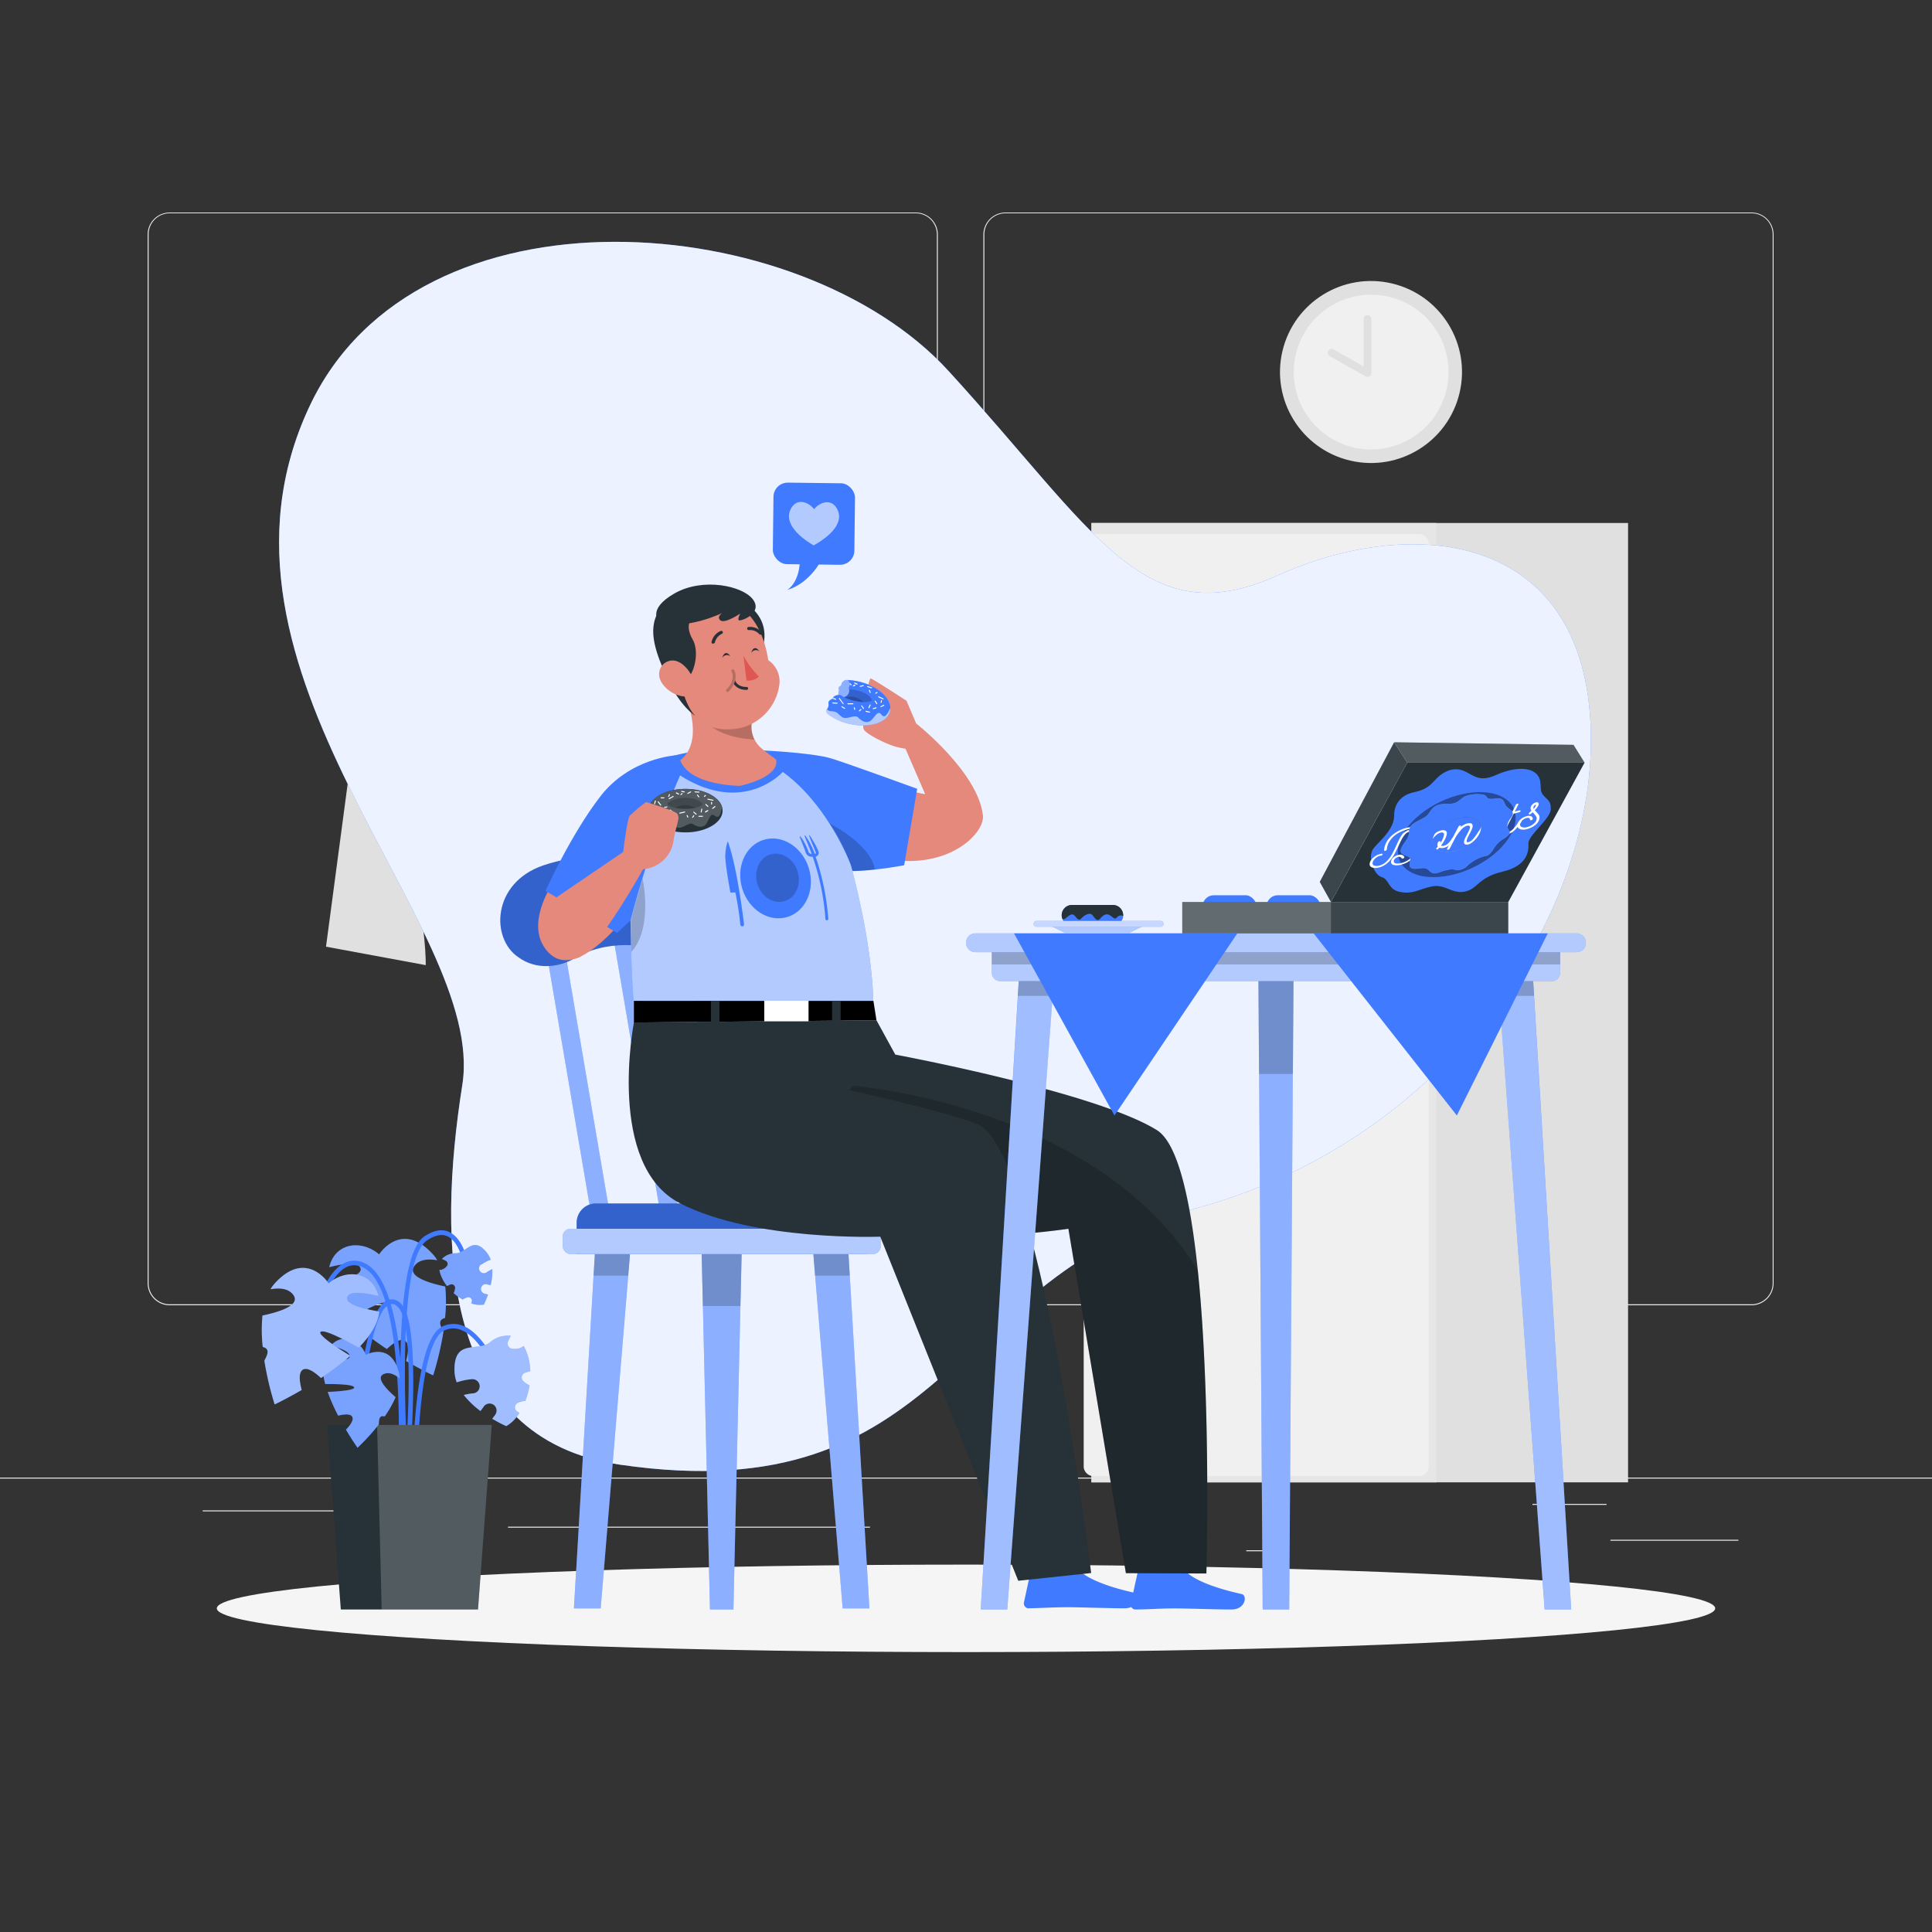 <svg xmlns="http://www.w3.org/2000/svg" viewBox="0 0 500 500"><rect x="0" y="0" width="500" height="500" fill="#333333" stroke="none"/><g id="background-complete"><rect y="382.4" width="500" height="0.25" style="fill:#ebebeb"></rect><rect x="416.78" y="398.49" width="33.12" height="0.25" style="fill:#ebebeb"></rect><rect x="322.53" y="401.21" width="8.69" height="0.25" style="fill:#ebebeb"></rect><rect x="396.59" y="389.21" width="19.19" height="0.25" style="fill:#ebebeb"></rect><rect x="52.46" y="390.89" width="43.19" height="0.25" style="fill:#ebebeb"></rect><rect x="104.56" y="390.89" width="6.33" height="0.25" style="fill:#ebebeb"></rect><rect x="131.47" y="395.11" width="93.68" height="0.25" style="fill:#ebebeb"></rect><path d="M237,337.8H43.91a5.71,5.71,0,0,1-5.7-5.71V60.66A5.71,5.71,0,0,1,43.91,55H237a5.71,5.71,0,0,1,5.71,5.71V332.09A5.71,5.71,0,0,1,237,337.8ZM43.91,55.2a5.46,5.46,0,0,0-5.45,5.46V332.09a5.46,5.46,0,0,0,5.45,5.46H237a5.47,5.47,0,0,0,5.46-5.46V60.66A5.47,5.47,0,0,0,237,55.2Z" style="fill:#ebebeb"></path><path d="M453.31,337.8H260.21a5.72,5.72,0,0,1-5.71-5.71V60.66A5.72,5.72,0,0,1,260.21,55h193.1A5.71,5.71,0,0,1,459,60.66V332.09A5.71,5.71,0,0,1,453.31,337.8ZM260.21,55.2a5.47,5.47,0,0,0-5.46,5.46V332.09a5.47,5.47,0,0,0,5.46,5.46h193.1a5.47,5.47,0,0,0,5.46-5.46V60.66a5.47,5.47,0,0,0-5.46-5.46Z" style="fill:#ebebeb"></path><circle cx="354.83" cy="96.28" r="23.55" transform="translate(179.6 419.5) rotate(-76.72)" style="fill:#e0e0e0"></circle><circle cx="354.83" cy="96.28" r="20.03" transform="translate(202.96 431.11) rotate(-80.78)" style="fill:#f0f0f0"></circle><polyline points="353.89 82.54 353.89 96.54 344.61 91.29" style="fill:#f0f0f0"></polyline><path d="M353.89,97.54a1,1,0,0,1-.49-.13l-9.28-5.25a1,1,0,0,1,1-1.74l7.79,4.41V82.54a1,1,0,0,1,2,0v14a1,1,0,0,1-.5.87A1,1,0,0,1,353.89,97.54Z" style="fill:#e0e0e0"></path><rect x="85.49" y="107.27" width="163.56" height="6.51" rx="2.12" style="fill:#e0e0e0"></rect><rect x="95.2" y="112.45" width="144.13" height="127.9" style="fill:#e6e6e6"></rect><rect x="98.81" y="115.96" width="136.73" height="120.95" style="fill:#f0f0f0"></rect><polygon points="130.9 115.96 98.81 236.65 98.81 179.94 115.75 115.96 130.9 115.96" style="fill:#fff"></polygon><polygon points="142.26 115.96 109.89 236.91 104.73 236.91 137.1 115.96 142.26 115.96" style="fill:#fff"></polygon><polygon points="235.54 192.28 235.54 211.61 228.99 236.91 223.82 236.91 235.54 192.28" style="fill:#fff"></polygon><rect x="144.2" y="113.78" width="2.3" height="125.83" style="fill:#e6e6e6"></rect><rect x="188.83" y="113.78" width="2.3" height="125.83" style="fill:#e6e6e6"></rect><path d="M215.84,109.35s3.32,43.27,22.39,65.33c0,0-13.89,55.68-13.88,75.1L250.16,245l-9.3-70,4.45-65.65Z" style="fill:#e0e0e0"></path><path d="M118.69,109.35s-3.31,43.27-22.38,65.33c0,0,13.89,55.68,13.88,75.1L84.37,245l9.31-70-4.45-65.65Z" style="fill:#e0e0e0"></path><rect x="282.46" y="135.35" width="138.88" height="248.28" style="fill:#e0e0e0"></rect><rect x="282.46" y="135.35" width="89.28" height="64.45" style="fill:#e6e6e6"></rect><rect x="282.46" y="205.04" width="89.28" height="178.6" style="fill:#e6e6e6"></rect><rect x="280.46" y="138.21" width="89.28" height="60.71" rx="2.35" style="fill:#f0f0f0"></rect><rect x="280.46" y="206.24" width="89.28" height="175.75" rx="2.35" style="fill:#f0f0f0"></rect><path d="M294.37,167.57h-4.64s-6.53,10.11-6.53,29.64h5Z" style="fill:#ebebeb"></path><path d="M294.37,197.21V167.57s-4.93,10.18-6.2,29.64Z" style="fill:#e0e0e0"></path><path d="M293.61,177.77v15.72h-2.28S291.55,181,293.61,177.77Z" style="fill:#e6e6e6"></path><path d="M294.37,238.21h-4.64s-6.53-10.11-6.53-29.64h5Z" style="fill:#ebebeb"></path><path d="M294.37,208.57v29.64s-4.93-10.17-6.2-29.64Z" style="fill:#e0e0e0"></path><path d="M293.61,228V212.29h-2.28S291.55,224.75,293.61,228Z" style="fill:#e6e6e6"></path></g><g id="background-simple"><path d="M80.09,105.18C108,45.73,207.15,54.12,245.41,95.93s50.7,68.6,85.21,53,78.52-11.44,81,38.17S373.75,295.34,309.57,312.69s-64.16,78.76-149.1,66.37c-46.31-6.76-47.36-56.86-40.82-98.3S47.71,174.13,80.09,105.18Z" style="fill:#407BFF"></path><path d="M80.09,105.18C108,45.73,207.15,54.12,245.41,95.93s50.7,68.6,85.21,53,78.52-11.44,81,38.17S373.75,295.34,309.57,312.69s-64.16,78.76-149.1,66.37c-46.31-6.76-47.36-56.86-40.82-98.3S47.71,174.13,80.09,105.18Z" style="fill:#fff;opacity:0.9"></path></g><g id="Shadow"><ellipse id="path" cx="250" cy="416.24" rx="193.89" ry="11.32" style="fill:#f5f5f5"></ellipse></g><g id="speech-bubble"><rect x="200.09" y="125" width="21.1" height="21.1" rx="3.69" transform="translate(1.65 -2.54) rotate(0.69)" style="fill:#407BFF"></rect><path d="M216.5,131.46c-1.46-2.43-4.32-1.54-5.81.32-1.45-1.89-4.29-2.86-5.81-.46-2.56,4.05,2.57,7.9,5,9.41l.69.42c.2-.1.43-.24.71-.41C213.74,139.29,219,135.57,216.5,131.46Z" style="fill:#fff;opacity:0.6;isolation:isolate"></path><path d="M212.8,144.49s-2.84,6.3-9.07,8.2c0,0,3.46-1.94,3.27-8.53Z" style="fill:#407BFF"></path></g><g id="Character"><polygon points="140.17 238.99 145 238.99 158.47 318 153.63 318 140.17 238.99" style="fill:#407BFF"></polygon><polygon points="158.12 238.99 162.95 238.99 176.42 318 171.58 318 158.12 238.99" style="fill:#407BFF"></polygon><polygon points="176.07 238.99 180.91 238.99 194.37 318 189.53 318 176.07 238.99" style="fill:#407BFF"></polygon><polygon points="140.17 238.99 145 238.99 158.47 318 153.63 318 140.17 238.99" style="fill:#fff;opacity:0.4;isolation:isolate"></polygon><polygon points="158.12 238.99 162.95 238.99 176.42 318 171.58 318 158.12 238.99" style="fill:#fff;opacity:0.4;isolation:isolate"></polygon><polygon points="176.07 238.99 180.91 238.99 194.37 318 189.53 318 176.07 238.99" style="fill:#fff;opacity:0.4;isolation:isolate"></polygon><polygon points="181.49 320.05 181.9 337.51 183.74 416.53 189.81 416.53 191.63 337.51 192.04 320.05 181.49 320.05" style="fill:#407BFF"></polygon><polygon points="181.49 320.05 181.9 337.51 183.74 416.53 189.81 416.53 191.63 337.51 192.04 320.05 181.49 320.05" style="fill:#fff;opacity:0.4;isolation:isolate"></polygon><polygon points="181.49 320.05 181.9 338 191.63 338 192.04 320.05 181.49 320.05" style="opacity:0.2;isolation:isolate"></polygon><polygon points="148.53 416.25 154.14 321.28 163.31 321.28 155.46 416.25 148.53 416.25" style="fill:#407BFF"></polygon><polygon points="155.47 416.25 148.54 416.25 153.63 329.81 154.13 321.17 163.3 321.17 162.59 329.81 155.47 416.25" style="fill:#fff;opacity:0.4;isolation:isolate"></polygon><polygon points="163.3 321.17 162.59 330.14 153.63 330.14 154.13 321.17 163.3 321.17" style="opacity:0.2;isolation:isolate"></polygon><polygon points="218.08 416.25 210.23 321.28 219.4 321.28 225 416.25 218.08 416.25" style="fill:#407BFF"></polygon><polygon points="218.07 416.25 210.94 329.81 210.24 321.17 219.4 321.17 219.91 329.81 225 416.25 218.07 416.25" style="fill:#fff;opacity:0.4;isolation:isolate"></polygon><polygon points="210.24 321.17 210.94 330.14 219.91 330.14 219.4 321.17 210.24 321.17" style="opacity:0.2;isolation:isolate"></polygon><path d="M149.23,311.45h75.08a0,0,0,0,1,0,0v8.11a5,5,0,0,1-5,5H154.23a5,5,0,0,1-5-5v-8.11A0,0,0,0,1,149.23,311.45Z" transform="translate(373.54 636.01) rotate(180)" style="fill:#407BFF"></path><path d="M148.52,248.11c7.79-4.71,18.6-4.71,28.92,0,5.22,2.29,11.4,2.94,14.13-.35h0c4.66-4.86-3.51-19.23-19.19-23.78-11.23-3.22-22.34-3.22-31.83,0-13.22,4.55-13.63,18.92-6.35,23.78h0C138.72,251.05,144.54,250.4,148.52,248.11Z" style="fill:#407BFF"></path><path d="M149.23,311.45h75.08a0,0,0,0,1,0,0v8.11a5,5,0,0,1-5,5H154.23a5,5,0,0,1-5-5v-8.11A0,0,0,0,1,149.23,311.45Z" transform="translate(373.54 636.01) rotate(180)" style="opacity:0.2;isolation:isolate"></path><path d="M148.52,248.11c7.79-4.71,18.6-4.71,28.92,0,5.22,2.29,11.4,2.94,14.13-.35h0c4.66-4.86-3.51-19.23-19.19-23.78-11.23-3.22-22.34-3.22-31.83,0-13.22,4.55-13.63,18.92-6.35,23.78h0C138.72,251.05,144.54,250.4,148.52,248.11Z" style="opacity:0.2;isolation:isolate"></path><rect x="145.63" y="318" width="82.28" height="6.56" rx="2.01" transform="translate(373.54 642.56) rotate(180)" style="fill:#407BFF"></rect><rect x="145.63" y="318" width="82.28" height="6.56" rx="2.01" transform="translate(373.54 642.56) rotate(180)" style="fill:#fff;opacity:0.6;isolation:isolate"></rect><g id="group"><path d="M143.48,227.91s-7.2,10-2.77,17,11.67,2.91,19-5.1S143.48,227.91,143.48,227.91Z" style="fill:#e4897b"></path><path d="M234.34,204.54l5.1,1-5.1-11.77,2.76-6.54s16,12.57,17.28,23.77c.55,4.62-8.83,14.11-24.79,11.34Z" style="fill:#e4897b"></path><path d="M237.37,204.14,234,223.92s-3.42.68-7.52,1.12c-1.85.21-3.85.37-5.72.39-2.75,0-5.24-.19-6.68-1l-18.76-30.31s14.78.54,20.07,2.24S237.37,204.14,237.37,204.14Z" style="fill:#407BFF"></path><path d="M305.82,406.52H295.13a.77.77,0,0,0-.75.61L292.65,415a1.28,1.28,0,0,0,1,1.53,1.36,1.36,0,0,0,.29,0c3.45,0,6-.27,10.31-.27,2.67,0,10.74.28,14.43.28s4.18-3.64,2.67-4c-6.78-1.48-11.89-3.52-14.06-5.47A2.11,2.11,0,0,0,305.82,406.52Z" style="fill:#407BFF"></path><path d="M278.13,406.24H267.44a.77.77,0,0,0-.75.61L265,414.68a1.3,1.3,0,0,0,1,1.54l.29,0c3.45-.05,6-.27,10.31-.27,2.67,0,10.74.28,14.43.28s4.17-3.64,2.66-4c-6.77-1.48-11.88-3.52-14-5.47A2.11,2.11,0,0,0,278.13,406.24Z" style="fill:#407BFF"></path><path d="M312.21,407.22l-20.83-.09L276.5,318s-39.54,6.08-71.36-1.91a57.11,57.11,0,0,1-12.74-4.64c-27.48-14.61-28.34-46.83-28.34-46.83l62.77-.57,4.87,8.88s51.91,9.67,67.72,19.56c5.48,3.43,8.7,18.26,10.56,36.18C313.5,362.45,312.21,407.22,312.21,407.22Z" style="fill:#263238"></path><path d="M312.21,407.22l-20.83-.09L276.5,318s-39.54,6.08-71.36-1.91A112.08,112.08,0,0,1,220.63,281s62.77,4.71,89.35,47.71C313.5,362.45,312.21,407.22,312.21,407.22Z" style="opacity:0.2;isolation:isolate"></path><polygon points="226.04 259.03 164.06 259.03 164.06 264.62 226.83 264.05 226.04 259.03"></polygon><rect x="183.98" y="256.51" width="2.21" height="9.93" transform="translate(370.17 522.95) rotate(180)" style="fill:#263238"></rect><rect x="215.34" y="256.51" width="2.21" height="9.93" transform="translate(432.89 522.95) rotate(180)" style="fill:#263238"></rect><rect x="197.79" y="258.05" width="11.46" height="6.26" transform="translate(407.04 522.36) rotate(180)" style="fill:#fff"></rect><path d="M226,259h-62c-.28-2.67-.5-7.45-.66-13.15-.06-2.41-.12-5-.17-7.64-.08-4.3-.13-8.81-.17-13.15-.13-12.85-.12-24.17-.12-24.17s7.92-7.2,26.94-7.15a49.82,49.82,0,0,1,22.39,5.91,229,229,0,0,1,7.95,24.12v0C226,245.46,226,259,226,259Z" style="fill:#407BFF"></path><path d="M176.05,196.76c2.44,6.62,15.46,6.62,15.46,6.62s10.23-2.07,9.36-6.79c-3.64-2.82-4.41-3.07-5.6-5.19a7.23,7.23,0,0,1-.74-4.13,13.42,13.42,0,0,1,.36-2.33l-18.84-8.23C178.73,182.57,181.81,192.16,176.05,196.76Z" style="fill:#e4897b"></path><path d="M180.56,182.27c1.06,7.3,10.24,8.92,14.71,9.13a7.23,7.23,0,0,1-.74-4.13Z" style="opacity:0.2;isolation:isolate"></path><path d="M191.1,155.19s11.53,4.23,4.46,16.9c-3.76,6.74-11.08-14.8-11.08-14.8Z" style="fill:#263238"></path><path d="M181,186.36a10.69,10.69,0,0,0,12.95.36,11.92,11.92,0,0,0,4.87-7.28c.09-.41.16-.83.21-1.25.83-7.78-1.93-20.11-10.59-22.39A11.57,11.57,0,0,0,174.21,164a11.38,11.38,0,0,0-.17,5.38C175.62,177.66,176.15,182.63,181,186.36Z" style="fill:#e4897b"></path><path d="M197.5,170.18a6.58,6.58,0,0,1,4.15,7.32c-1.25,8.4-10.93,14.92-20.69,8.86C172.22,180.94,197.5,170.18,197.5,170.18Z" style="fill:#e4897b"></path><path d="M192.4,169.7a24.56,24.56,0,0,0,4,5.42,4,4,0,0,1-3.21,1Z" style="fill:#de5753"></path><path d="M196.93,164.24a.41.41,0,0,1-.41-.11,3.24,3.24,0,0,0-2.73-1.06.41.41,0,0,1-.14-.8h0a4,4,0,0,1,3.45,1.3.4.4,0,0,1,0,.57h0A.5.5,0,0,1,196.93,164.24Z" style="fill:#263238"></path><path d="M184.69,166.53a.38.38,0,0,1-.23.06.39.39,0,0,1-.3-.48h0a4,4,0,0,1,2.38-2.83.4.4,0,0,1,.51.25h0a.41.41,0,0,1-.24.51h0A3.3,3.3,0,0,0,185,166.3.42.42,0,0,1,184.69,166.53Z" style="fill:#263238"></path><path d="M178.85,158.07l1,1.45c-2.59,1.39-1.47,4.49-.66,5.84,1.73,2.88.84,8-1.2,10.32,0,0-.31-1.33-1.38-.81s.48,7.43,3.28,10.37c0,0-3.87-2.42-7.06-9.4-2.94-6.46-5.53-12.86-2.26-17.77Z" style="fill:#263238"></path><path d="M171.26,176.7a8.07,8.07,0,0,0,5.1,3.45c2.78.55,3.94-2,3-4.49-.86-2.22-3.34-5.26-6-4.65S169.85,174.5,171.26,176.7Z" style="fill:#e4897b"></path><path d="M193.2,178.54c-3,0-3.65-2.23-3.66-2.25a.38.38,0,0,1,.27-.46.38.38,0,0,1,.46.27c0,.08.5,1.69,2.93,1.69h.1a.38.38,0,0,1,0,.75Z" style="fill:#263238"></path><path d="M188.22,179.08a.41.41,0,0,1-.21-.1.37.37,0,0,1,0-.53c2.5-2.55,1.38-4.59,1.33-4.67a.37.37,0,0,1,.14-.51.37.37,0,0,1,.51.13c.06.1,1.47,2.6-1.45,5.57A.37.37,0,0,1,188.22,179.08Z" style="fill:#e4897b"></path><g style="opacity:0.2;isolation:isolate"><path d="M188.22,179.08a.41.41,0,0,1-.21-.1.37.37,0,0,1,0-.53c2.5-2.55,1.38-4.59,1.33-4.67a.37.37,0,0,1,.14-.51.37.37,0,0,1,.51.13c.06.1,1.47,2.6-1.45,5.57A.37.37,0,0,1,188.22,179.08Z"></path></g><path d="M186.93,170.28s.21-1.05.86-1.24,1.21.79,1.21.79A1.37,1.37,0,0,0,186.93,170.28Z" style="fill:#263238"></path><path d="M194.42,169s.21-1.05.86-1.24,1.21.79,1.21.79A1.37,1.37,0,0,0,194.42,169Z" style="fill:#263238"></path><path d="M170.57,160.92s-3.3-3.18,4-7.35,17.69-2,20.33,1.62-3.46,5.77-3.74,5.3.43-1.71.43-1.71-4,2.7-5.13,1.78.46-1.91.46-1.91S177.26,163.32,170.57,160.92Z" style="fill:#263238"></path><path d="M164.06,264.62s-7.28,37,12,46.83,51.75,8.6,51.75,8.6l35.71,89.05,18.87-2S270,304,254.33,291.7c-4.24-3.31-50.81-13.2-50.81-13.2Z" style="fill:#263238"></path><path d="M238.3,190.05l-3.7-8.7s-8.61-5.59-9.25-5.77-2.48,11.85-1.82,13.15,5.4,3.54,7.31,4.2a18.39,18.39,0,0,0,3.5.84Z" style="fill:#e4897b"></path><path d="M219.51,176a1.46,1.46,0,0,0-1.74,1.06c-.12.61-.47.49-.65.74s0,.86,0,.94-.53,1.38.38,1.91,3,1.45,3.87-.21S220.88,176.22,219.51,176Z" style="fill:#407BFF"></path><path d="M219.51,176a1.46,1.46,0,0,0-1.74,1.06c-.12.61-.47.49-.65.74s0,.86,0,.94-.53,1.38.38,1.91,3,1.45,3.87-.21S220.88,176.22,219.51,176Z" style="fill:#fff;opacity:0.4"></path><path d="M230.43,183.23a3.59,3.59,0,0,1-.09.86c-.73,3-5.5,4.46-10.64,3.22a13.86,13.86,0,0,1-5.7-2.74,4.2,4.2,0,0,1-.19-.81,2.21,2.21,0,0,0,.22-.24,1.66,1.66,0,0,0,.4-1.39c-.2-.94,1.11-1.28,1.11-1.28a.14.14,0,0,1,0-.07.62.62,0,0,1,.08-.24c.39-.7,1.71-.71,1.85-.71h0l.91.57a1.69,1.69,0,0,0,1.36-2,2.46,2.46,0,0,0-.13-.46.89.89,0,0,0,.27-.82,1.32,1.32,0,0,0-.06-.39,2,2,0,0,0-.34-.73,15,15,0,0,1,2.82.41C227,177.49,230.38,180.44,230.43,183.23Z" style="fill:#407BFF"></path><g style="opacity:0.6"><path d="M230.43,183.23a3.59,3.59,0,0,1-.09.86c-.73,3-5.5,4.46-10.64,3.22a13.86,13.86,0,0,1-5.7-2.74,4.2,4.2,0,0,1-.19-.81,2.21,2.21,0,0,0,.22-.24,1.66,1.66,0,0,0,.4-1.39c-.2-.94,1.11-1.28,1.11-1.28a.14.14,0,0,1,0-.07.62.62,0,0,1,.08-.24c.39-.7,1.71-.71,1.85-.71h0l.91.57a1.69,1.69,0,0,0,1.36-2,2.46,2.46,0,0,0-.13-.46.89.89,0,0,0,.27-.82,1.32,1.32,0,0,0-.06-.39,2,2,0,0,0-.34-.73,15,15,0,0,1,2.82.41C227,177.49,230.38,180.44,230.43,183.23Z" style="fill:#fff"></path></g><path d="M230.43,183.23c-.85,1.77-1.48,2.76-2.33,1.7s-1.3.06-2.49,1.33-2.65.31-3.52-.58-3,.72-4.18-.12-1.08-1.41-2.89-1.51a1.26,1.26,0,0,1-1-.53,1.66,1.66,0,0,0,.4-1.39c-.2-.94,1.11-1.28,1.11-1.28a.14.14,0,0,1,0-.07.62.62,0,0,1,.08-.24c.39-.7,1.71-.71,1.85-.71h0l.91.57a1.69,1.69,0,0,0,1.36-2,2.46,2.46,0,0,0-.13-.46.89.89,0,0,0,.27-.82,1.32,1.32,0,0,0-.06-.39,2,2,0,0,0-.34-.73,15,15,0,0,1,2.82.41C227,177.49,230.38,180.44,230.43,183.23Z" style="fill:#407BFF"></path><g style="opacity:0.2;isolation:isolate"><path d="M217.5,179.83l.91.57A6.09,6.09,0,0,1,217.5,179.83Z"></path><path d="M225.69,181.21c0,.12-.66.53-2.16.49a11.34,11.34,0,0,1-2.46-.35,11.81,11.81,0,0,1-2.4-.82l-.26-.13a1.69,1.69,0,0,0,1.36-2,8.53,8.53,0,0,1,2,.26C224.67,179.31,225.71,180.91,225.69,181.21Z"></path></g><g style="opacity:0.2;isolation:isolate"><path d="M223.53,181.7a12,12,0,0,1-2.46-.34,12.39,12.39,0,0,1-2.4-.83,4.61,4.61,0,0,1,2.53-.11A5.54,5.54,0,0,1,223.53,181.7Z"></path></g><path d="M220.35,177.31a.12.12,0,0,1-.09,0,.16.16,0,0,1-.09,0l-.26-.24a1.32,1.32,0,0,0-.06-.39l.49.44A.13.13,0,0,1,220.35,177.31Z" style="fill:#fff"></path><path d="M222.62,177.76a.12.12,0,0,1-.12-.1.12.12,0,0,1,.09-.15l.81-.2a.12.12,0,1,1,.06.24l-.81.2Z" style="fill:#fff"></path><path d="M225.23,179.33a.13.13,0,0,1-.12-.08l-.24-.55a.11.11,0,0,1,.07-.16.12.12,0,0,1,.16.06l.24.55a.13.13,0,0,1-.06.17Z" style="fill:#fff"></path><path d="M218.29,182.23a.12.12,0,0,1-.1,0l-1.05-1.37a.13.13,0,0,1,0-.18.12.12,0,0,1,.17,0l1,1.37a.13.13,0,0,1,0,.18A.08.08,0,0,1,218.29,182.23Z" style="fill:#fff"></path><path d="M216.38,181a.12.12,0,0,1-.11.09h-.05l-.66-.25a.62.62,0,0,1,.08-.24l.67.25A.13.13,0,0,1,216.38,181Z" style="fill:#fff"></path><path d="M220.72,182.26h-1.29a.13.13,0,0,1-.12-.13.12.12,0,0,1,.13-.12h1.28a.13.13,0,0,1,.13.13A.12.12,0,0,1,220.72,182.26Z" style="fill:#fff"></path><path d="M223.5,183.49a.16.16,0,0,1-.11-.05l-.48-.68a.13.13,0,0,1,0-.17.13.13,0,0,1,.18,0l.48.68a.13.13,0,0,1,0,.17A.11.11,0,0,1,223.5,183.49Z" style="fill:#fff"></path><path d="M224.87,183.26h-.05a.13.13,0,0,1-.06-.17l.32-.7a.13.13,0,0,1,.17-.06.12.12,0,0,1,.06.16l-.32.71A.14.14,0,0,1,224.87,183.26Z" style="fill:#fff"></path><path d="M226.93,182.25a.11.11,0,0,1-.1-.06l-.42-.64a.13.13,0,0,1,0-.18.12.12,0,0,1,.17,0l.43.64a.14.14,0,0,1,0,.18Z" style="fill:#fff"></path><path d="M228.55,181h-.05l-1.19-.56a.13.13,0,0,1,.11-.23l1.18.56a.12.12,0,0,1,.06.17A.12.12,0,0,1,228.55,181Z" style="fill:#fff"></path><path d="M228,181.89h0a.15.15,0,0,1-.09-.16l.11-.43a.11.11,0,0,1,.15-.09.13.13,0,0,1,.09.15l-.1.43A.14.14,0,0,1,228,181.89Z" style="fill:#fff"></path><path d="M226.65,179.53a.14.14,0,0,1-.11-.06.13.13,0,0,1,.05-.17l.31-.18a.13.13,0,0,1,.17,0,.12.12,0,0,1,0,.17l-.32.18Z" style="fill:#fff"></path><path d="M225.52,178.12h0l-1-.3a.12.12,0,0,1-.08-.16.12.12,0,0,1,.15-.08l1,.3a.14.14,0,0,1,.09.16A.13.13,0,0,1,225.52,178.12Z" style="fill:#fff"></path><path d="M221.83,177.17h-.05l-.64-.29a.12.12,0,0,1-.07-.17.13.13,0,0,1,.17-.06l.64.29a.13.13,0,0,1,.06.17A.12.12,0,0,1,221.83,177.17Z" style="fill:#fff"></path><path d="M220.84,177.63a.15.15,0,0,1-.12-.07.13.13,0,0,1,.06-.17l.41-.2a.11.11,0,0,1,.16.06.12.12,0,0,1,0,.16l-.41.2Z" style="fill:#fff"></path><path d="M216.63,182.11h0l-1.1-.06a.14.14,0,0,1-.12-.14.12.12,0,0,1,.13-.11l1.11.06a.12.12,0,0,1,.12.13A.13.13,0,0,1,216.63,182.11Z" style="fill:#fff"></path><path d="M218.59,183.43l-.06,0-.74-.45a.12.12,0,0,1,0-.17.12.12,0,0,1,.17,0l.74.45a.12.12,0,0,1,0,.17A.11.11,0,0,1,218.59,183.43Z" style="fill:#fff"></path><path d="M221.19,183.71a.14.14,0,0,1-.13-.1l-.08-.43a.12.12,0,0,1,.1-.14.13.13,0,0,1,.15.1l.08.42a.13.13,0,0,1-.1.15Z" style="fill:#fff"></path><path d="M222.41,184.07a.1.1,0,0,1-.09,0,.12.12,0,0,1,0-.17l.4-.38a.12.12,0,0,1,.17,0,.13.13,0,0,1,0,.18l-.4.38A.11.11,0,0,1,222.41,184.07Z" style="fill:#fff"></path><path d="M225,184.42h0l-.9-.21a.15.15,0,0,1-.09-.16.14.14,0,0,1,.15-.09l.9.22a.13.13,0,0,1,.1.15A.14.14,0,0,1,225,184.42Z" style="fill:#fff"></path><path d="M226,183.52a.13.13,0,0,1-.12-.09.12.12,0,0,1,.09-.15l.71-.22a.13.13,0,0,1,.16.08.13.13,0,0,1-.09.16l-.71.22Z" style="fill:#fff"></path><path d="M228,183a.13.13,0,0,1-.12-.07.12.12,0,0,1,.06-.16l.73-.36a.13.13,0,0,1,.17.06.14.14,0,0,1-.06.17l-.73.35Z" style="fill:#fff"></path><path d="M174.91,195.48s-11.84.63-19.56,10.65-14.17,24.45-14.17,24.45l18.52,10.84,14.67-13.61S170.74,199.42,174.91,195.48Z" style="fill:#407BFF"></path><path d="M226,259h-62c-.27-2.6-.49-7.19-.65-12.69,0-.15,0-.31,0-.46-.06-2.41-.12-5-.17-7.64,1-3.79,2-7.43,3.07-10.84a255.12,255.12,0,0,1,9.75-26.69c16.53,10.49,26.58-.91,26.58-.91,10.16,7.39,15.8,19.6,17.59,24v0C226,245.46,226,259,226,259Z" style="fill:#fff;opacity:0.6;isolation:isolate"></path><path d="M187,209.8c0,3.1-4.3,5.62-9.59,5.62-4.84,0-8.85-2.11-9.5-4.84a2.88,2.88,0,0,1-.1-.78c0-3.11,4.3-5.63,9.6-5.63,4.79,0,8.78,2.07,9.48,4.77A3.56,3.56,0,0,1,187,209.8Z" style="fill:#263238"></path><path d="M186.88,208.94c-.41,1.92-.79,3-1.87,2.2s-1.25.36-2.11,1.88-2.5.92-3.56.26-2.7,1.39-4.09.86-1.38-1.12-3.16-.79-2.11-2.84-3.5-2.49a.55.55,0,0,1-.69-.28,2.88,2.88,0,0,1-.1-.78c0-3.11,4.3-5.63,9.6-5.63C182.19,204.17,186.18,206.24,186.88,208.94Z" style="fill:#263238"></path><path d="M186.88,208.94c-.41,1.92-.79,3-1.87,2.2s-1.25.36-2.11,1.88-2.5.92-3.56.26-2.7,1.39-4.09.86-1.38-1.12-3.16-.79-2.11-2.84-3.5-2.49a.55.55,0,0,1-.69-.28,2.88,2.88,0,0,1-.1-.78c0-3.11,4.3-5.63,9.6-5.63C182.19,204.17,186.18,206.24,186.88,208.94Z" style="fill:#fff;opacity:0.2"></path><path d="M181.8,208.09c0,.12-.52.67-2,1a11.48,11.48,0,0,1-2.47.24,12.1,12.1,0,0,1-2.53-.24c-1.53-.32-2.11-.88-2.11-1,0-.3,1.7-1.61,4.69-1.61S181.75,207.79,181.8,208.09Z" style="opacity:0.2;isolation:isolate"></path><path d="M179.81,209.07a11.48,11.48,0,0,1-2.47.24,12.1,12.1,0,0,1-2.53-.24,4.55,4.55,0,0,1,2.43-.7A5.54,5.54,0,0,1,179.81,209.07Z" style="opacity:0.2;isolation:isolate"></path><path d="M171,208.49a.11.11,0,0,1-.1-.05l-.66-.85a.14.14,0,0,1,0-.18.13.13,0,0,1,.18,0l.66.85a.14.14,0,0,1,0,.18Z" style="fill:#fff"></path><path d="M171.82,206.61h-.72a.13.13,0,0,1-.13-.13.12.12,0,0,1,.13-.12h.72a.12.12,0,0,1,.13.12A.13.13,0,0,1,171.82,206.61Z" style="fill:#fff"></path><path d="M173.06,206.24H173a.13.13,0,0,1-.06-.17l.21-.49a.12.12,0,0,1,.16-.07.12.12,0,0,1,.07.17l-.21.49A.14.14,0,0,1,173.06,206.24Z" style="fill:#fff"></path><path d="M175.58,205.61l-.06,0-.57-.31a.12.12,0,0,1,0-.17.12.12,0,0,1,.16-.05l.58.31a.12.12,0,0,1,.05.17A.11.11,0,0,1,175.58,205.61Z" style="fill:#fff"></path><path d="M178,205.45a.12.12,0,0,1-.11-.07.11.11,0,0,1,.06-.16l.74-.39a.12.12,0,1,1,.11.22l-.74.39Z" style="fill:#fff"></path><path d="M180.87,206.37a.16.16,0,0,1-.1-.05l-.36-.48a.13.13,0,0,1,0-.18.12.12,0,0,1,.17,0l.36.48a.12.12,0,0,1,0,.17A.11.11,0,0,1,180.87,206.37Z" style="fill:#fff"></path><path d="M174.81,210.82a.11.11,0,0,1-.08,0l-1.34-1.09a.12.12,0,0,1,.16-.19l1.34,1.09a.12.12,0,0,1,0,.17A.14.14,0,0,1,174.81,210.82Z" style="fill:#fff"></path><path d="M172.57,210.13h0l-1-.11a.13.13,0,0,1,0-.25l1,.12a.12.12,0,0,1,.11.14A.13.13,0,0,1,172.57,210.13Z" style="fill:#fff"></path><path d="M170.8,209.43a.1.1,0,0,1-.07,0l-.69-.47a.12.12,0,0,1,0-.17.13.13,0,0,1,.17,0l.69.47a.14.14,0,0,1,0,.18A.16.16,0,0,1,170.8,209.43Z" style="fill:#fff"></path><path d="M175.93,210.57a.12.12,0,0,1-.12-.1.12.12,0,0,1,.09-.15l1.25-.29a.11.11,0,0,1,.15.09.12.12,0,0,1-.09.15l-1.25.3Z" style="fill:#fff"></path><path d="M180.17,210.82a.16.16,0,0,1-.09,0l-.62-.55a.12.12,0,0,1,0-.17.14.14,0,0,1,.18,0l.63.55a.12.12,0,0,1,0,.17A.14.14,0,0,1,180.17,210.82Z" style="fill:#fff"></path><path d="M181.45,210.27h0a.12.12,0,0,1-.1-.15l.15-.75a.12.12,0,0,1,.14-.1.12.12,0,0,1,.1.14l-.15.76A.12.12,0,0,1,181.45,210.27Z" style="fill:#fff"></path><path d="M183.21,208.81a.09.09,0,0,1-.08,0l-.56-.52a.13.13,0,0,1,.17-.19l.56.53a.14.14,0,0,1,0,.18A.18.18,0,0,1,183.21,208.81Z" style="fill:#fff"></path><path d="M184.5,207.22h0l-1.29-.26a.13.13,0,1,1,.05-.25l1.28.27a.12.12,0,0,1,.1.14A.12.12,0,0,1,184.5,207.22Z" style="fill:#fff"></path><path d="M184.15,208.21a.12.12,0,0,1-.12-.12v-.45a.12.12,0,0,1,.12-.12.12.12,0,0,1,.13.12v.45A.12.12,0,0,1,184.15,208.21Z" style="fill:#fff"></path><path d="M182.31,206.24a.13.13,0,0,1-.09-.22l.27-.25a.12.12,0,0,1,.17.18l-.27.25A.12.12,0,0,1,182.31,206.24Z" style="fill:#fff"></path><path d="M180.87,205.13h0l-1-.07a.12.12,0,1,1,0-.24l1,.06a.13.13,0,1,1,0,.25Z" style="fill:#fff"></path><path d="M177.07,205.06h0l-.69-.13a.13.13,0,0,1-.1-.15.12.12,0,0,1,.15-.09l.69.13a.12.12,0,0,1,.1.14A.13.13,0,0,1,177.07,205.06Z" style="fill:#fff"></path><path d="M176.21,205.74a.13.13,0,0,1-.1,0,.14.14,0,0,1,0-.18l.35-.29a.12.12,0,0,1,.16.19l-.35.29A.11.11,0,0,1,176.21,205.74Z" style="fill:#fff"></path><path d="M173.17,206.83a.11.11,0,0,1-.11-.07.12.12,0,0,1,.05-.17l1.06-.59a.13.13,0,0,1,.12.22l-1.06.59Z" style="fill:#fff"></path><path d="M169.37,208.13h0a.13.13,0,0,1-.08-.16l.21-.72a.13.13,0,0,1,.16-.09.13.13,0,0,1,.08.16l-.21.72A.13.13,0,0,1,169.37,208.13Z" style="fill:#fff"></path><path d="M172.08,211.28a.12.12,0,0,1-.12-.1.12.12,0,0,1,.1-.15l1.09-.2a.12.12,0,0,1,.14.1.13.13,0,0,1-.1.15l-1.09.2Z" style="fill:#fff"></path><path d="M175.38,211.91h0l-.83-.26a.14.14,0,0,1-.08-.16.12.12,0,0,1,.16-.08l.82.26a.12.12,0,0,1,.08.16A.12.12,0,0,1,175.38,211.91Z" style="fill:#fff"></path><path d="M178,211.58a.13.13,0,0,1-.11-.08l-.18-.39a.13.13,0,0,1,.06-.17.13.13,0,0,1,.17.06l.18.4a.11.11,0,0,1-.07.16Z" style="fill:#fff"></path><path d="M179.24,211.64a.1.1,0,0,1-.07,0,.13.13,0,0,1,0-.17l.29-.46a.13.13,0,0,1,.18,0,.13.13,0,0,1,0,.17l-.29.46A.14.14,0,0,1,179.24,211.64Z" style="fill:#fff"></path><path d="M181.8,211.38h-.93a.13.13,0,0,1-.12-.13.12.12,0,0,1,.12-.12h.93a.12.12,0,0,1,.12.12A.12.12,0,0,1,181.8,211.38Z" style="fill:#fff"></path><path d="M182.57,210.27a.14.14,0,0,1-.11-.06.13.13,0,0,1,0-.17l.64-.38a.13.13,0,0,1,.17.05.12.12,0,0,1,0,.17l-.64.38Z" style="fill:#fff"></path><path d="M184.43,209.32a.11.11,0,0,1-.09,0,.13.13,0,0,1,0-.18l.63-.52a.13.13,0,0,1,.16.2l-.63.51A.11.11,0,0,1,184.43,209.32Z" style="fill:#fff"></path><path d="M172,209.06a.12.12,0,0,1-.12-.1.12.12,0,0,1,.1-.14l.59-.1a.12.12,0,0,1,.15.1.12.12,0,0,1-.1.14l-.6.1Z" style="fill:#fff"></path><path d="M170.46,210.82a.13.13,0,0,1-.12-.08l-.35-.93a.13.13,0,0,1,.24-.08l.34.92a.12.12,0,0,1-.07.16Z" style="fill:#fff"></path><path d="M144,232.24l17.28-11.75s1-8.39,1.67-9.33a36.8,36.8,0,0,1,4.25-3.59s6.29,1.88,7.76,2.76-.13,3.36-.68,7.49a8.65,8.65,0,0,1-7.86,7.13S156,243.78,150.51,247.4,133.56,242.5,144,232.24Z" style="fill:#e4897b"></path><path d="M226.43,225c-1.85.21-3.85.37-5.72.39a45.45,45.45,0,0,0-6-12.28S225.29,218.39,226.43,225Z" style="opacity:0.2;isolation:isolate"></path><path d="M163.41,246.34c0-.15,0-.31,0-.46-.06-2.41-.12-5-.17-7.64,1-3.79,2-7.43,3.07-10.84C166.39,227.81,169,240.09,163.41,246.34Z" style="opacity:0.2;isolation:isolate"></path><path d="M209.32,224.66c1.71,5.51-.76,11.18-5.52,12.65s-10-1.8-11.7-7.31.76-11.18,5.52-12.65S207.61,219.15,209.32,224.66Z" style="fill:#407BFF"></path><path d="M206.43,225.56c1,3.34-.46,6.76-3.34,7.65s-6.05-1.09-7.08-4.42.46-6.77,3.34-7.66S205.4,222.22,206.43,225.56Z" style="opacity:0.2;isolation:isolate"></path><path d="M188.35,217.72a9.92,9.92,0,0,0-.51,2.11,12.23,12.23,0,0,0-.14,1.48c-.08,2.17,1.33,9.7,1.33,9.7l1.27-.06a74.81,74.81,0,0,1,1.29,8.32.48.48,0,0,0,.51.45.47.47,0,0,0,.46-.5v0C192.23,236.47,190.61,223.82,188.35,217.72Z" style="fill:#407BFF"></path><path d="M211.08,221.69a1,1,0,0,0,.63-.41,1,1,0,0,0,.12-.89c-.36-1.1-2.25-4.4-2.42-4.28s1.35,3.46,1.71,4.52a.29.29,0,0,1,0,.22.24.24,0,0,1-.2.11h-.07c-.87-2.48-2.44-4.92-2.61-4.79s1,2.45,1.82,4.82a.84.84,0,0,1-.84-.59c-.65-2-2.05-4.07-2.23-4s.89,2.28,1.51,4.2a1.6,1.6,0,0,0,1.61,1.12h.21a62.59,62.59,0,0,1,3.3,16.11.38.38,0,0,0,.39.35h0a.37.37,0,0,0,.35-.4A65.14,65.14,0,0,0,211.08,221.69Z" style="fill:#407BFF"></path></g></g><g id="Table"><polygon points="326.78 416.53 333.65 416.53 334.78 249.6 325.66 249.6 326.78 416.53" style="fill:#407BFF"></polygon><polygon points="325.65 249.88 325.83 277.62 326.78 416.53 333.65 416.53 334.6 277.62 334.77 249.88 325.65 249.88" style="fill:#fff;opacity:0.4;isolation:isolate"></polygon><polygon points="325.65 249.88 325.83 277.93 334.6 277.93 334.77 249.88 325.65 249.88" style="opacity:0.2;isolation:isolate"></polygon><polygon points="253.81 416.53 260.68 416.53 273.03 249.6 263.91 249.6 253.81 416.53" style="fill:#407BFF"></polygon><polygon points="253.81 416.53 260.68 416.53 272.43 258.14 273.04 249.88 263.91 249.88 263.42 258.14 253.81 416.53" style="fill:#fff;opacity:0.5;isolation:isolate"></polygon><polygon points="263.42 257.73 272.43 257.73 273.04 249.88 263.91 249.88 263.42 257.73" style="opacity:0.2;isolation:isolate"></polygon><polygon points="399.75 416.53 406.63 416.53 396.52 249.6 387.4 249.6 399.75 416.53" style="fill:#407BFF"></polygon><polygon points="387.41 249.88 388.01 258.14 399.76 416.53 406.63 416.53 397.02 258.14 396.53 249.88 387.41 249.88" style="fill:#fff;opacity:0.5;isolation:isolate"></polygon><polygon points="396.53 249.88 387.41 249.88 388.01 257.73 397.02 257.73 396.53 249.88" style="opacity:0.2;isolation:isolate"></polygon><path d="M258.85,245.29H401.59a2.16,2.16,0,0,1,2.16,2.16v6.45a0,0,0,0,1,0,0H256.68a0,0,0,0,1,0,0v-6.45A2.16,2.16,0,0,1,258.85,245.29Z" transform="translate(660.44 499.2) rotate(180)" style="fill:#407BFF"></path><path d="M258.85,245.29H401.59a2.16,2.16,0,0,1,2.16,2.16v6.45a0,0,0,0,1,0,0H256.68a0,0,0,0,1,0,0v-6.45A2.16,2.16,0,0,1,258.85,245.29Z" transform="translate(660.44 499.2) rotate(180)" style="fill:#fff;opacity:0.6;isolation:isolate"></path><rect x="256.68" y="245.29" width="147.07" height="4.31" transform="translate(660.44 494.89) rotate(180)" style="opacity:0.2;isolation:isolate"></rect><path d="M252.42,246.42H408a2.43,2.43,0,0,0,2.43-2.43h0a2.43,2.43,0,0,0-2.43-2.43H252.42A2.43,2.43,0,0,0,250,244h0A2.43,2.43,0,0,0,252.42,246.42Z" style="fill:#407BFF"></path><path d="M252.42,246.42H408a2.43,2.43,0,0,0,2.43-2.43h0a2.43,2.43,0,0,0-2.43-2.43H252.42A2.43,2.43,0,0,0,250,244h0A2.43,2.43,0,0,0,252.42,246.42Z" style="fill:#fff;opacity:0.6;isolation:isolate"></path><polygon points="400.56 241.56 377.03 288.69 339.97 241.56 320.22 241.56 288.42 288.69 262.43 241.56 400.56 241.56" style="fill:#407BFF"></polygon><rect x="311.22" y="231.69" width="13.99" height="5.81" rx="2.9" style="fill:#407BFF"></rect><rect x="327.78" y="231.69" width="13.99" height="5.81" rx="2.9" style="fill:#407BFF"></rect><rect x="305.97" y="233.44" width="84.37" height="8.13" style="fill:#263238"></rect><rect x="305.97" y="233.44" width="84.37" height="8.13" style="fill:#fff;opacity:0.1;isolation:isolate"></rect><rect x="305.97" y="233.44" width="38.48" height="8.13" style="fill:#fff;opacity:0.2;isolation:isolate"></rect><polygon points="410.09 197.37 364.2 197.37 344.45 233.44 390.34 233.44 410.09 197.37" style="fill:#263238"></polygon><path d="M360.8,211c0-2.28,1.14-5.15,5.25-6s4.67-2.76,6.52-4.25,4.18-2.27,6.63-1.08,3.86,2.76,8,.89,8.35-2.18,10.3-.4.66,4,1.75,5.44,2.18,1.45,2.08,3.89-5.91,6.72-5.78,8.83-.36,5.77-6.69,7.26-6.26,4.35-9.65,5.14-5.22-2.08-8.76-1.29-4.68,2-8,1.43-2.8-3.28-4.88-3.88-3.85-5.39-2-7.55S360.84,214.55,360.8,211Z" style="fill:#407BFF"></path><g style="opacity:0.4;isolation:isolate"><path d="M383,205c-7.72,0-16.68,4.92-20,11s.25,11,8,11,16.66-4.92,20-11S390.75,205,383,205Zm-11.79,11c1.37-2.51,5.06-4.53,8.25-4.53s4.65,2,3.28,4.53-5.06,4.53-8.24,4.53S369.87,218.44,371.24,215.94Z"></path></g><g style="opacity:0.4;isolation:isolate"><path d="M390.27,214.53l0-.06c-.43-.76,0-1.83.74-2.78,1.39-1.7-.4-2.12-1.17-3.05s-.39-2.18-2.63-2a6.79,6.79,0,0,1-1.94.07c-.47-.14-.46-.51-.75-.76-.75-.64-4.11-.55-5.54.23-.9.49-1.46,1.33-2.51,1.65-1.58.48-3.29-.12-4.86.74s-1.55,2.22-3,3c-1.81,1.07-3.79,1.63-3.93,3.34a4.57,4.57,0,0,1-.42,2c-.68,1.26-2.49,3.1-1.47,4a9.86,9.86,0,0,0,1.73.82c1.06.58-.32,2.18.65,2.86.82.57,2.3,0,3.46.09,1.5.14,1.4,1.94,3.68,1.14,1.73-.61,3.12-1.08,4.58-.67a3.55,3.55,0,0,0,2.92-1.12,9.9,9.9,0,0,1,4.36-2.43,2.32,2.32,0,0,0,1.43-.66,8.17,8.17,0,0,0,.92-1.2,7.13,7.13,0,0,1,2.31-2.46c.9-.56,2-1.28,1.89-2A2.22,2.22,0,0,0,390.27,214.53Zm-15.74,5.94c-3.19,0-4.66-2-3.29-4.53s5.06-4.53,8.25-4.53,4.65,2,3.28,4.53S377.71,220.47,374.53,220.47Z" style="fill:#fff"></path></g><path d="M366.77,220.67c-.07,0-.13,0-.15-.07l-.44-.9c0-.08.05-.21.19-.27s.3-.06.34,0l.43.89c0,.09,0,.21-.19.28A.39.39,0,0,1,366.77,220.67Z" style="fill:#407BFF"></path><path d="M368.42,221.1c-.09,0-.15,0-.16-.1s.09-.22.24-.27l1.18-.43c.15-.05.29,0,.3.08s-.09.21-.24.27l-1.18.42Z" style="fill:#407BFF"></path><path d="M368.55,223.14h-.09l-1.2-.52c-.11-.05-.1-.16,0-.26a.41.41,0,0,1,.38-.1l1.21.52c.1,0,.09.16,0,.26A.48.48,0,0,1,368.55,223.14Z" style="fill:#407BFF"></path><path d="M370.83,222.88c-.08,0-.15,0-.16-.09l-.23-1.09c0-.09.09-.21.24-.27s.28,0,.3.07l.23,1.09c0,.09-.09.21-.23.27A.41.41,0,0,1,370.83,222.88Z" style="fill:#407BFF"></path><path d="M368.22,218.87h-.07c-.12,0-.13-.14,0-.25l.77-.8a.45.45,0,0,1,.38-.13c.12,0,.13.15,0,.25l-.77.8A.44.44,0,0,1,368.22,218.87Z" style="fill:#407BFF"></path><path d="M367.44,217.76h-.05l-1.22-.23c-.12,0-.15-.13-.06-.24a.45.45,0,0,1,.38-.15l1.22.24c.12,0,.15.12.06.23A.46.46,0,0,1,367.44,217.76Z" style="fill:#407BFF"></path><path d="M368,215.92c-.11,0-.18-.06-.17-.14a.38.38,0,0,1,.3-.25l1.87-.39c.14,0,.25,0,.23.13s-.15.22-.3.25l-1.86.39Z" style="fill:#407BFF"></path><path d="M369.59,214.44c-.1,0-.17-.05-.17-.13l0-.67a.36.36,0,0,1,.29-.25c.15,0,.26,0,.26.11l0,.67a.37.37,0,0,1-.28.26Z" style="fill:#407BFF"></path><path d="M371.68,213.14a.18.18,0,0,1-.13,0c-.07-.06,0-.19.11-.27l1.07-.7c.14-.09.3-.11.37,0s0,.19-.1.28l-1.08.7A.44.44,0,0,1,371.68,213.14Z" style="fill:#407BFF"></path><path d="M374.25,211.38h-.05l-1.46-.26c-.12,0-.15-.13-.07-.23a.46.46,0,0,1,.38-.16l1.46.26c.12,0,.15.13.07.24A.48.48,0,0,1,374.25,211.38Z" style="fill:#407BFF"></path><path d="M376.24,210.66l-.09,0c-.1,0-.1-.16,0-.26l1.33-1.21a.42.42,0,0,1,.38-.11c.11,0,.1.16,0,.26l-1.32,1.22A.49.49,0,0,1,376.24,210.66Z" style="fill:#407BFF"></path><path d="M380.79,209.93a.18.18,0,0,1-.13,0l-1.14-1.12c-.07-.07,0-.19.12-.27s.3-.1.36,0l1.14,1.11c.07.07,0,.19-.11.28A.44.44,0,0,1,380.79,209.93Z" style="fill:#407BFF"></path><path d="M385.38,209.44h-2.21c-.14,0-.2-.09-.14-.2a.44.44,0,0,1,.36-.19h2.21c.13,0,.2.08.14.19A.44.44,0,0,1,385.38,209.44Z" style="fill:#407BFF"></path><path d="M384.22,211.86c-.12,0-.19-.07-.15-.17l.32-.89a.4.4,0,0,1,.33-.22c.14,0,.23.06.19.16l-.32.89a.44.44,0,0,1-.33.23Z" style="fill:#407BFF"></path><path d="M387.36,212.44a.21.21,0,0,1-.12,0l-1.15-.84c-.09-.06,0-.18.08-.27a.35.35,0,0,1,.37-.06l1.16.84c.08.06,0,.19-.08.28A.52.52,0,0,1,387.36,212.44Z" style="fill:#407BFF"></path><path d="M385.35,213.77a.16.16,0,0,1-.16-.09c0-.09.07-.21.21-.27l1.47-.62c.14-.07.29,0,.32,0s-.06.21-.21.28l-1.46.62A.59.59,0,0,1,385.35,213.77Z" style="fill:#407BFF"></path><path d="M386.11,216.3c-.08,0-.15,0-.16-.08l-.37-1.19c0-.09.07-.22.21-.28s.29,0,.32.06l.37,1.19c0,.09-.07.21-.22.27Z" style="fill:#407BFF"></path><path d="M383.63,217.52a.17.17,0,0,1-.13,0c-.08-.06,0-.18.09-.27l1.26-.86a.36.36,0,0,1,.38,0c.07.06,0,.19-.1.27l-1.26.86A.49.49,0,0,1,383.63,217.52Z" style="fill:#407BFF"></path><path d="M383.35,219.1h0l-1.52-.23a.13.13,0,0,1-.08-.23.46.46,0,0,1,.38-.16l1.52.23c.13,0,.16.12.08.23A.46.46,0,0,1,383.35,219.1Z" style="fill:#407BFF"></path><path d="M379.65,221.64h-.07c-.11,0-.13-.14,0-.24l1.31-1.42a.44.44,0,0,1,.38-.13c.12,0,.13.14,0,.24L380,221.5A.45.45,0,0,1,379.65,221.64Z" style="fill:#407BFF"></path><path d="M376.09,221.64c-.12,0-.19-.07-.15-.17a.45.45,0,0,1,.33-.22l2.18-.23c.13,0,.23.06.19.16a.44.44,0,0,1-.34.23l-2.17.23Z" style="fill:#407BFF"></path><path d="M374,223.74l-.09,0c-.1,0-.09-.16,0-.26l1-.85a.41.41,0,0,1,.38-.1c.11,0,.1.16,0,.26l-1,.85A.42.42,0,0,1,374,223.74Z" style="fill:#407BFF"></path><path d="M372,223.31h-.09c-.1,0-.1-.16,0-.26l1-1a.43.43,0,0,1,.39-.11c.1,0,.1.16,0,.26l-1,1A.44.44,0,0,1,372,223.31Z" style="fill:#407BFF"></path><path d="M377.59,222.88c-.13,0-.19-.07-.15-.17a.44.44,0,0,1,.34-.22l.83-.06c.14,0,.22.07.17.18a.44.44,0,0,1-.34.22l-.83,0Z" style="fill:#407BFF"></path><path d="M382.49,220.67c-.09,0-.16,0-.16-.12s.12-.21.27-.26l1.14-.32c.15,0,.27,0,.27.1s-.12.22-.27.26l-1.14.33Z" style="fill:#407BFF"></path><path d="M385.77,218.07h-.07c-.11,0-.13-.14,0-.25l.74-.8a.45.45,0,0,1,.38-.13c.12,0,.14.14,0,.24l-.73.8A.46.46,0,0,1,385.77,218.07Z" style="fill:#407BFF"></path><path d="M387.9,214.44c-.1,0-.16-.05-.16-.12l0-.86c0-.1.13-.21.28-.25s.27,0,.26.1l0,.86c0,.1-.13.21-.28.25Z" style="fill:#407BFF"></path><path d="M387.62,210.66c-.13,0-.2-.08-.16-.18l.25-.61a.43.43,0,0,1,.34-.21c.14,0,.23.06.18.17l-.25.61a.43.43,0,0,1-.34.22Z" style="fill:#407BFF"></path><path d="M383,208.14a.15.15,0,0,1-.1,0l-.56-.31c-.09-.05-.07-.17.05-.27a.4.4,0,0,1,.38-.08l.55.31c.1.06.08.18,0,.27A.44.44,0,0,1,383,208.14Z" style="fill:#407BFF"></path><path d="M383.13,210.66h-.89c-.14,0-.2-.09-.14-.2a.44.44,0,0,1,.36-.2h.89c.14,0,.2.09.14.2A.44.44,0,0,1,383.13,210.66Z" style="fill:#407BFF"></path><path d="M377.92,210.66c-.09,0-.15,0-.16-.11s.1-.21.25-.26l.89-.31c.15,0,.28,0,.29.08s-.09.22-.24.27l-.9.3A.31.31,0,0,1,377.92,210.66Z" style="fill:#407BFF"></path><path d="M375,209.44c-.13,0-.2-.08-.15-.18a.41.41,0,0,1,.34-.21l1-.07c.14,0,.22.07.17.18a.43.43,0,0,1-.34.21l-1,.07Z" style="fill:#407BFF"></path><path d="M366.81,215.11a.17.17,0,0,1-.14-.06c-.06-.07,0-.2.15-.27l1-.57c.14-.08.3-.08.35,0s0,.2-.15.27l-1,.57A.42.42,0,0,1,366.81,215.11Z" style="fill:#407BFF"></path><path d="M371,212c-.1,0-.17-.05-.16-.13l.05-.64c0-.1.14-.21.29-.25s.27,0,.26.12l-.06.64c0,.1-.14.21-.29.25Z" style="fill:#407BFF"></path><path d="M369.21,220c-.1,0-.17,0-.17-.12v-.36c0-.1.12-.22.27-.26s.27,0,.27.1v.37c0,.1-.13.21-.28.25Z" style="fill:#407BFF"></path><path d="M371.71,224.21h0l-.95-.1c-.13,0-.17-.11-.1-.22a.44.44,0,0,1,.38-.17l.94.1c.13,0,.18.12.1.23A.49.49,0,0,1,371.71,224.21Z" style="fill:#407BFF"></path><path d="M362.74,217.24c-.19.38-.44.89-.75,1.55-.49,1.06-.93,1.93-1.33,2.62a8,8,0,0,1-1.53,1.88,5.21,5.21,0,0,1-2.26,1.21,2.93,2.93,0,0,1-1.76,0,.87.87,0,0,1-.65-.94,2,2,0,0,1,.4-1,3.91,3.91,0,0,1,1-.94,3.64,3.64,0,0,1,1.23-.58,1.85,1.85,0,0,1,.49-.08.25.25,0,0,1,.18,0,.12.12,0,0,1,.06.13c0,.08,0,.15-.15.23a.61.61,0,0,1-.32.13l-.28.05a2.48,2.48,0,0,0-.88.43,3,3,0,0,0-.68.69,1.51,1.51,0,0,0-.29.73.62.62,0,0,0,.46.68,2.3,2.3,0,0,0,1.24,0,4.11,4.11,0,0,0,1.93-1.1,7.41,7.41,0,0,0,1.32-1.71c.34-.6.73-1.4,1.18-2.38.28-.62.52-1.14.74-1.56a9.43,9.43,0,0,1,.67-1.15,3.74,3.74,0,0,1,.7-.74,3.84,3.84,0,0,1,.92-.54l.1,0a.27.27,0,0,1,.2,0,.21.21,0,0,1,.11.12.29.29,0,0,1-.09.21.8.8,0,0,1-.21.15,2.12,2.12,0,0,0-.61.37,2.5,2.5,0,0,0-.48.52A9.84,9.84,0,0,0,362.74,217.24Zm4.82,2.37a8.74,8.74,0,0,1-2,2.58,6.7,6.7,0,0,1-2.86,1.56,4.11,4.11,0,0,1-2,.11A.81.81,0,0,1,360,223a1.55,1.55,0,0,1,.57-1.05,3,3,0,0,1,1.27-.68,1.8,1.8,0,0,1,1,0,.93.93,0,0,1,.6.51.08.08,0,0,1,0,.07.34.34,0,0,1-.11.2.51.51,0,0,1-.25.14c-.17,0-.28,0-.33-.07a.84.84,0,0,0-.39-.33.91.91,0,0,0-.57,0,1.74,1.74,0,0,0-.75.42,1,1,0,0,0-.34.64q0,.5.57.6a3.63,3.63,0,0,0,1.49-.12,5.46,5.46,0,0,0,2.49-1.41A8,8,0,0,0,367,219.5a6.59,6.59,0,0,0,.68-2.42,2.33,2.33,0,0,0-.78-2.16,3.47,3.47,0,0,0-2.83-.22,8.61,8.61,0,0,0-2.66,1.18,6.24,6.24,0,0,0-1.78,1.81,4.55,4.55,0,0,0-.72,2.15.33.33,0,0,1-.12.2.6.6,0,0,1-.26.14.39.39,0,0,1-.24,0,.12.12,0,0,1-.1-.14,5.1,5.1,0,0,1,.84-2.44,7.18,7.18,0,0,1,2.06-2.05,9.36,9.36,0,0,1,3-1.32c1.53-.35,2.65-.28,3.35.22a2.6,2.6,0,0,1,1,2.46A7,7,0,0,1,367.56,219.61Z" style="fill:#fff"></path><path d="M375.19,218.62a3.36,3.36,0,0,1-1.42.77,2.24,2.24,0,0,1-1.28,0,7.85,7.85,0,0,1-1.18,1.06,3.72,3.72,0,0,1-1.22.6c-1,.26-1.47,0-1.42-.78a6.72,6.72,0,0,1,1.64-3.47,6,6,0,0,1,1.21-1.2,3.75,3.75,0,0,1,1.28-.64,1.83,1.83,0,0,1,1.25,0,.73.73,0,0,1,.39.77,4.15,4.15,0,0,1-.44,1.41,10.11,10.11,0,0,1-1.06,1.7,1.12,1.12,0,0,0,.86,0,2.31,2.31,0,0,0,1-.6,5.48,5.48,0,0,0,1-1.29.64.64,0,0,1,.14-.15.72.72,0,0,1,.2-.09.45.45,0,0,1,.26,0c.07,0,.11.08.1.14a.27.27,0,0,1,0,.1A6.62,6.62,0,0,1,375.19,218.62Zm-2.4-.88a.15.15,0,0,1,0,.2.44.44,0,0,0-.06.16c0,.06,0,.1,0,.12a7.52,7.52,0,0,0,.7-1.25,3.15,3.15,0,0,0,.28-1,.41.41,0,0,0-.25-.47,1.12,1.12,0,0,0-.71,0,2.5,2.5,0,0,0-.94.51,5.29,5.29,0,0,0-.89.93,6.26,6.26,0,0,0-1.52,3.16c0,.47.21.64.71.51a2.65,2.65,0,0,0,1-.52,7.14,7.14,0,0,0,1-1,.93.93,0,0,1-.1-.52,1.79,1.79,0,0,1,.13-.57.32.32,0,0,1,.13-.16.9.9,0,0,1,.24-.12A.34.34,0,0,1,372.79,217.74Z" style="fill:#fff"></path><path d="M383.34,215.15a.24.24,0,0,1,0,.11,12.49,12.49,0,0,1-1.7,2.29,3.33,3.33,0,0,1-1.58.95,1.12,1.12,0,0,1-.9,0,.64.64,0,0,1-.28-.62,2.49,2.49,0,0,1,.23-.83c.14-.31.33-.69.57-1.13s.43-.83.55-1.1a2.18,2.18,0,0,0,.2-.72c0-.4-.27-.52-.86-.37a3.54,3.54,0,0,0-1.6,1.23,11.62,11.62,0,0,0-1.45,2.06l-1.34,2.6a.39.39,0,0,1-.19.19.85.85,0,0,1-.28.1.28.28,0,0,1-.2-.07.16.16,0,0,1,0-.19l1.52-3,1.42-2.72a.5.5,0,0,1,.35-.25.35.35,0,0,1,.29,0q.1.08,0,.21l-.15.26a4,4,0,0,1,1.63-1c1.07-.27,1.59-.05,1.55.67a2.55,2.55,0,0,1-.22.8c-.13.3-.33.71-.6,1.22s-.4.79-.52,1.06a2.2,2.2,0,0,0-.21.71.36.36,0,0,0,.1.33.45.45,0,0,0,.39,0,2.46,2.46,0,0,0,1.15-.77,14.9,14.9,0,0,0,1.45-2A.57.57,0,0,1,383,215h.15C383.28,215,383.35,215.05,383.34,215.15Z" style="fill:#fff"></path><path d="M390.22,213.37a.54.54,0,0,1,0,.12,12.24,12.24,0,0,1-1.67,2.27,3.54,3.54,0,0,1-1.6,1c-.71.19-1.1,0-1.18-.5a4.7,4.7,0,0,1-1,.84,3.82,3.82,0,0,1-1.14.51h0a1.83,1.83,0,0,1-1.21,0,.75.75,0,0,1-.36-.79,3,3,0,0,1,.38-1.09c.23-.48.77-1.48,1.6-3l.32-.57a.39.39,0,0,1,.14-.15.72.72,0,0,1,.2-.09c.14,0,.24,0,.3,0s.07.12,0,.21l-.87,1.61c-.63,1.18-1,1.91-1.15,2.18a1.85,1.85,0,0,0-.22.69q0,.72.9.48a2.76,2.76,0,0,0,1.06-.57,4.93,4.93,0,0,0,1-1.12c.25-.37.5-.79.76-1.26s.65-1.2,1.17-2.18l.42-.79a.34.34,0,0,1,.13-.14.62.62,0,0,1,.2-.1.38.38,0,0,1,.31,0q.1.07,0,.21l-.66,1.26-.4.74c-.36.67-.64,1.25-.86,1.74a3.91,3.91,0,0,0-.33,1c0,.17,0,.29.09.34a.49.49,0,0,0,.39,0,2.56,2.56,0,0,0,1.19-.8,14.15,14.15,0,0,0,1.41-2,.44.44,0,0,1,.13-.15.88.88,0,0,1,.2-.09H390C390.16,213.23,390.22,213.28,390.22,213.37Z" style="fill:#fff"></path><path d="M393.78,212.45a.24.24,0,0,1,0,.11,12.33,12.33,0,0,1-1.74,2.25,4.31,4.31,0,0,1-1.93,1.1,1.27,1.27,0,0,1-.92,0,.62.62,0,0,1-.29-.62,3.71,3.71,0,0,1,.33-1,14.52,14.52,0,0,1,.79-1.58l1-1.88-1.08.28a.41.41,0,0,1-.25,0,.14.14,0,0,1-.1-.14.39.39,0,0,1,.12-.2.6.6,0,0,1,.26-.14l1.32-.34.5-1c.23-.44.39-.77.49-1a.53.53,0,0,1,.36-.26.35.35,0,0,1,.29,0q.11.07,0,.21c-.06.14-.2.4-.39.79l-.51,1,1.15-.3a.41.41,0,0,1,.25,0,.13.13,0,0,1,.09.14.27.27,0,0,1-.11.2.6.6,0,0,1-.26.14l-1.41.36-.46.92-.61,1.16c-.39.76-.66,1.32-.81,1.67a2.66,2.66,0,0,0-.24.78.33.33,0,0,0,.12.32.48.48,0,0,0,.4,0,3.2,3.2,0,0,0,1.53-.94,12,12,0,0,0,1.46-1.95.62.62,0,0,1,.35-.23l.15,0C393.73,212.3,393.79,212.36,393.78,212.45Z" style="fill:#fff"></path><path d="M397.92,212.92a4.32,4.32,0,0,1-1.17,1,5.92,5.92,0,0,1-1.59.66,3.42,3.42,0,0,1-1.28.11,1.61,1.61,0,0,1-.91-.37.89.89,0,0,1-.3-.76,2.58,2.58,0,0,1,.78-1.44,3.64,3.64,0,0,1,1.66-.89,1.62,1.62,0,0,1,1.12,0,.73.73,0,0,1,.45.7.29.29,0,0,1-.11.2.58.58,0,0,1-.26.13.38.38,0,0,1-.26,0,.16.16,0,0,1-.09-.15.44.44,0,0,0-.26-.41.9.9,0,0,0-.61,0,2.49,2.49,0,0,0-1.15.63,1.84,1.84,0,0,0-.55,1,.68.68,0,0,0,.5.72,2,2,0,0,0,1.3,0,4.37,4.37,0,0,0,1.75-.87,1.94,1.94,0,0,0,.76-1.32,1.07,1.07,0,0,0-.2-.65,7.53,7.53,0,0,0-.87-1l-.36.36a.52.52,0,0,1-.28.16.43.43,0,0,1-.25,0,.16.16,0,0,1-.11-.17.35.35,0,0,1,.1-.17c.21-.21.41-.41.6-.58a1.15,1.15,0,0,1-.21-.7,1.42,1.42,0,0,1,.42-.87,1.8,1.8,0,0,1,.9-.56.77.77,0,0,1,.57,0,.43.43,0,0,1,.22.37,1.64,1.64,0,0,1-.31.76,6.08,6.08,0,0,1-.73.86l.38.41a5.5,5.5,0,0,1,.68.81,1.26,1.26,0,0,1,.17.73A2.25,2.25,0,0,1,397.92,212.92Zm-.61-4.11a1.13,1.13,0,0,0,.18-.46c0-.08,0-.11-.1-.09a1,1,0,0,0-.26.17.84.84,0,0,0-.29.58,1,1,0,0,0,.07.35A4,4,0,0,0,397.31,208.81Z" style="fill:#fff"></path><polygon points="364.2 197.37 360.8 192.1 341.55 228.23 344.45 233.44 364.2 197.37" style="fill:#263238"></polygon><polygon points="360.8 192.1 407.22 192.76 410.09 197.37 364.2 197.37 360.8 192.1" style="fill:#263238"></polygon><polygon points="360.8 192.1 407.22 192.76 410.09 197.37 364.2 197.37 360.8 192.1" style="fill:#fff;opacity:0.2;isolation:isolate"></polygon><polygon points="364.2 197.37 360.8 192.1 341.55 228.23 344.45 233.44 364.2 197.37" style="fill:#fff;opacity:0.1;isolation:isolate"></polygon><path d="M290.68,236.87a1.15,1.15,0,0,1,0,.19,2.61,2.61,0,0,1-.77,1.7,2.69,2.69,0,0,1-1.89.78H277.42a2.66,2.66,0,0,1-2.5-1.74,2.84,2.84,0,0,1-.17-.93,2.66,2.66,0,0,1,2.67-2.67H288A2.68,2.68,0,0,1,290.68,236.87Z" style="fill:#407BFF"></path><path d="M290.68,236.87a1.15,1.15,0,0,1,0,.19,1.32,1.32,0,0,0-1.62.35c-.6.7-.94,0-1.83-.54s-1.69-.1-2.48.83-1.28.06-2-.83-2.18,0-2.92.83-1.23-.29-1.83-.83-1.29,0-2.28.83a.66.66,0,0,1-.77.1,2.84,2.84,0,0,1-.17-.93,2.66,2.66,0,0,1,2.67-2.67H288A2.68,2.68,0,0,1,290.68,236.87Z" style="fill:#263238"></path><polygon points="291.98 241.56 275.87 241.56 270.87 239.09 296.98 239.09 291.98 241.56" style="fill:#407BFF"></polygon><polygon points="291.98 241.56 275.87 241.56 270.87 239.09 296.98 239.09 291.98 241.56" style="fill:#fff;opacity:0.6;isolation:isolate"></polygon><path d="M300.39,239.84H268.25a.75.75,0,0,1-.74-.75h0a.74.74,0,0,1,.74-.74h32.14a.74.74,0,0,1,.74.74h0A.75.75,0,0,1,300.39,239.84Z" style="fill:#407BFF"></path><path d="M300.39,239.84H268.25a.75.75,0,0,1-.74-.75h0a.74.74,0,0,1,.74-.74h32.14a.74.74,0,0,1,.74.74h0A.75.75,0,0,1,300.39,239.84Z" style="fill:#fff;opacity:0.7;isolation:isolate"></path><path d="M390.27,214.53l0-.06c-.43-.76,0-1.83.74-2.78,1.39-1.7-.4-2.12-1.17-3.05s-.39-2.18-2.63-2a6.79,6.79,0,0,1-1.94.07c-.47-.14-.46-.51-.75-.76-.75-.64-4.11-.55-5.54.23-.9.49-1.46,1.33-2.51,1.65-1.58.48-3.29-.12-4.86.74s-1.55,2.22-3,3c-1.81,1.07-3.79,1.63-3.93,3.34a4.57,4.57,0,0,1-.42,2c-.68,1.26-2.49,3.1-1.47,4a9.86,9.86,0,0,0,1.73.82c1.06.58-.32,2.18.65,2.86.82.57,2.3,0,3.46.09,1.5.14,1.4,1.94,3.68,1.14,1.73-.61,3.12-1.08,4.58-.67a3.55,3.55,0,0,0,2.92-1.12,9.9,9.9,0,0,1,4.36-2.43,2.32,2.32,0,0,0,1.43-.66,8.17,8.17,0,0,0,.92-1.2,7.13,7.13,0,0,1,2.31-2.46c.9-.56,2-1.28,1.89-2A2.22,2.22,0,0,0,390.27,214.53Zm-15.74,5.94c-3.19,0-4.66-2-3.29-4.53s5.06-4.53,8.25-4.53,4.65,2,3.28,4.53S377.71,220.47,374.53,220.47Z" style="fill:#407BFF"></path></g><g id="Plant"><path d="M93.34,328.39c.25,1.74-4.48,2.89-8.34,3.53.31,3.17,2.42,6.37,5.33,9.36,3.66-2.06,8.89-4.79,9.85-4.12s-4.3,4.19-7.65,6.22a68.93,68.93,0,0,0,7.58,5.74c1.65-1.53,3.57-2.88,4.71-2.15s.87,3.13.28,5.25c4,2.32,7,3.73,7,3.73a80.9,80.9,0,0,0,2.66-11.31c-.2-.39-.4-.79-.59-1.22-.64-1.48,0-2.11,1-2.32a39.7,39.7,0,0,0,.06-8.15c-4.51-.94-10-2.69-7.93-5.4,1.23-1.63,3.5-1.81,5.86-1.4a10.05,10.05,0,0,0-1.11-1.52c-8.21-9-13.93,0-13.93,0-4.77-4-11.46-2.9-12.91,3.31C87.91,327.25,93,326.23,93.34,328.39Z" style="fill:#407BFF"></path><path d="M93.34,328.39c.25,1.74-4.48,2.89-8.34,3.53.31,3.17,2.42,6.37,5.33,9.36,3.66-2.06,8.89-4.79,9.85-4.12s-4.3,4.19-7.65,6.22a68.93,68.93,0,0,0,7.58,5.74c1.65-1.53,3.57-2.88,4.71-2.15s.87,3.13.28,5.25c4,2.32,7,3.73,7,3.73a80.9,80.9,0,0,0,2.66-11.31c-.2-.39-.4-.79-.59-1.22-.64-1.48,0-2.11,1-2.32a39.7,39.7,0,0,0,.06-8.15c-4.51-.94-10-2.69-7.93-5.4,1.23-1.63,3.5-1.81,5.86-1.4a10.05,10.05,0,0,0-1.11-1.52c-8.21-9-13.93,0-13.93,0-4.77-4-11.46-2.9-12.91,3.31C87.91,327.25,93,326.23,93.34,328.39Z" style="fill:#fff;opacity:0.3;isolation:isolate"></path><path d="M103.57,394.82l-1.18-.1c0-.61,4.86-61.14-8.73-66.84a4.6,4.6,0,0,0-4.11.1c-4.91,2.55-7.26,13.15-7.29,13.26L81.1,341c.1-.46,2.5-11.25,7.9-14.06a5.82,5.82,0,0,1,5.12-.15C108.49,332.82,103.78,392.29,103.57,394.82Z" style="fill:#407BFF"></path><path d="M105.28,393.51c-.24-2.73-5.78-66.77,4.59-73.57,2.48-1.62,4.7-2,6.58-1,4.9,2.47,5.54,12.95,5.57,13.39l-1.19.07c0-.11-.62-10.24-4.91-12.4-1.48-.74-3.3-.42-5.4,1-9.78,6.41-4.11,71.8-4,72.46Z" style="fill:#407BFF"></path><path d="M106.84,398.68c-.07-2.08-1.78-51.1,7.66-55.39a6.6,6.6,0,0,1,5.61-.05c6.48,2.85,10.48,14.93,10.65,15.44l-1.13.37c0-.12-4-12.09-10-14.72a5.38,5.38,0,0,0-4.65,0c-7.24,3.29-7.48,40.29-7,54.27Z" style="fill:#407BFF"></path><path d="M104.44,396.44l-1.18-.13c1.67-14.59,4.85-53.47-.35-58.11a2,2,0,0,0-2.13-.65c-3.48,1.33-5.6,14-6.12,18.74l-1.18-.13c.2-1.83,2.1-17.89,6.88-19.72a3.13,3.13,0,0,1,3.34.88C110.42,343.31,104.69,394.27,104.44,396.44Z" style="fill:#407BFF"></path><polygon points="84.64 368.78 127.27 368.78 123.71 416.53 88.2 416.53 84.64 368.78" style="fill:#263238"></polygon><polygon points="97.59 368.78 98.78 416.53 123.71 416.53 127.27 368.78 97.59 368.78" style="fill:#fff;opacity:0.2;isolation:isolate"></polygon><path d="M90.45,351.26c-.45,1.16-3.76.25-6.36-.68-.89,2.06-.69,4.76.08,7.6,3,0,7.13.09,7.49.84s-4.09,1.1-6.85,1.21a47.62,47.62,0,0,0,2.71,6.14c1.54-.38,3.18-.55,3.64.29s-.54,2.22-1.63,3.33c1.66,2.8,3,4.69,3,4.69a56.62,56.62,0,0,0,5.52-6.06c0-.31,0-.63.05-.95.12-1.14.72-1.32,1.45-1.08a28.66,28.66,0,0,0,2.83-5c-2.46-2.13-5.24-5.09-3.05-6,1.33-.58,2.79.08,4.1,1.14a6.44,6.44,0,0,0-.16-1.32c-2-8.38-8.59-4.77-8.59-4.77-1.58-4.09-6.08-5.72-9.1-2.39C87.49,348.7,91,349.83,90.45,351.26Z" style="fill:#407BFF"></path><path d="M90.45,351.26c-.45,1.16-3.76.25-6.36-.68-.89,2.06-.69,4.76.08,7.6,3,0,7.13.09,7.49.84s-4.09,1.1-6.85,1.21a47.62,47.62,0,0,0,2.71,6.14c1.54-.38,3.18-.55,3.64.29s-.54,2.22-1.63,3.33c1.66,2.8,3,4.69,3,4.69a56.62,56.62,0,0,0,5.52-6.06c0-.31,0-.63.05-.95.12-1.14.72-1.32,1.45-1.08a28.66,28.66,0,0,0,2.83-5c-2.46-2.13-5.24-5.09-3.05-6,1.33-.58,2.79.08,4.1,1.14a6.44,6.44,0,0,0-.16-1.32c-2-8.38-8.59-4.77-8.59-4.77-1.58-4.09-6.08-5.72-9.1-2.39C87.49,348.7,91,349.83,90.45,351.26Z" style="fill:#fff;opacity:0.3;isolation:isolate"></path><path d="M122.1,356.93a16.51,16.51,0,0,0-3.9.82,9.25,9.25,0,0,1-.57-2.82c-.27-8.6,5.88-5,9.14-7.5a7,7,0,0,1,5.44-1.71,12,12,0,0,0-.74,1.48,1.35,1.35,0,0,0,1,1.84,4,4,0,0,0,2.42-.29,6.26,6.26,0,0,0,.62-.43,12.36,12.36,0,0,1,1.18,2.87,16.37,16.37,0,0,1,.55,3.68,12.22,12.22,0,0,0-1.43.41,1.33,1.33,0,0,0-.54,2,6.19,6.19,0,0,0,1.77,1.25,20.43,20.43,0,0,1-1.08,4l-.44.06c-.31.06-.62.14-.93.23a3.13,3.13,0,0,0-.51.19,1.37,1.37,0,0,0-.81,1,1.34,1.34,0,0,0,.51,1.24,4.27,4.27,0,0,0,.64.4,9.45,9.45,0,0,1-3.4,3.43,35.09,35.09,0,0,1-3.63-1.91c.26-.34.52-.69.76-1a2,2,0,0,0,.36-1.35,1.83,1.83,0,0,0-.7-1.22,1.84,1.84,0,0,0-2.56.33c-.28.43-.6.83-.91,1.24A23.05,23.05,0,0,1,120,361l.13,0a14.35,14.35,0,0,1,2.43-.41,1.85,1.85,0,0,0,1.58-2A1.87,1.87,0,0,0,122.1,356.93Z" style="fill:#407BFF"></path><path d="M122.1,356.93a16.51,16.51,0,0,0-3.9.82,9.25,9.25,0,0,1-.57-2.82c-.27-8.6,5.88-5,9.14-7.5a7,7,0,0,1,5.44-1.71,12,12,0,0,0-.74,1.48,1.35,1.35,0,0,0,1,1.84,4,4,0,0,0,2.42-.29,6.26,6.26,0,0,0,.62-.43,12.36,12.36,0,0,1,1.18,2.87,16.37,16.37,0,0,1,.55,3.68,12.22,12.22,0,0,0-1.43.41,1.33,1.33,0,0,0-.54,2,6.19,6.19,0,0,0,1.77,1.25,20.43,20.43,0,0,1-1.08,4l-.44.06c-.31.06-.62.14-.93.23a3.13,3.13,0,0,0-.51.19,1.37,1.37,0,0,0-.81,1,1.34,1.34,0,0,0,.51,1.24,4.27,4.27,0,0,0,.64.4,9.45,9.45,0,0,1-3.4,3.43,35.09,35.09,0,0,1-3.63-1.91c.26-.34.52-.69.76-1a2,2,0,0,0,.36-1.35,1.83,1.83,0,0,0-.7-1.22,1.84,1.84,0,0,0-2.56.33c-.28.43-.6.83-.91,1.24A23.05,23.05,0,0,1,120,361l.13,0a14.35,14.35,0,0,1,2.43-.41,1.85,1.85,0,0,0,1.58-2A1.87,1.87,0,0,0,122.1,356.93Z" style="fill:#fff;opacity:0.5;isolation:isolate"></path><path d="M124.56,327.29A11.15,11.15,0,0,1,127,326a6.31,6.31,0,0,0-.94-1.73c-3.63-4.64-5.27,0-8.09.07a4.79,4.79,0,0,0-3.61,1.49,7.83,7.83,0,0,1,1,.45.92.92,0,0,1,.26,1.42,2.66,2.66,0,0,1-1.39.91,2.94,2.94,0,0,1-.51.05,7.92,7.92,0,0,0,.64,2,11.24,11.24,0,0,0,1.32,2.17,9.76,9.76,0,0,1,.93-.42.92.92,0,0,1,1.18.84,4,4,0,0,1-.38,1.43,13.31,13.31,0,0,0,2.33,1.64l.26-.15a6.45,6.45,0,0,1,.59-.29l.35-.13a.93.93,0,0,1,.88.2.88.88,0,0,1,.28.87,2.81,2.81,0,0,1-.16.49,6.45,6.45,0,0,0,3.3.31,25.31,25.31,0,0,0,1.06-2.59l-.85-.22a1.4,1.4,0,0,1-.79-.55,1.24,1.24,0,0,1-.16-.94,1.3,1.3,0,0,1,.54-.79,1.27,1.27,0,0,1,.95-.16c.33.09.68.17,1,.24a15.42,15.42,0,0,0,.43-4.14l-.09,0a9.64,9.64,0,0,0-1.45.85,1.25,1.25,0,0,1-1.34-2.11Z" style="fill:#407BFF"></path><path d="M124.56,327.29A11.15,11.15,0,0,1,127,326a6.31,6.31,0,0,0-.94-1.73c-3.63-4.64-5.27,0-8.09.07a4.79,4.79,0,0,0-3.61,1.49,7.83,7.83,0,0,1,1,.45.92.92,0,0,1,.26,1.42,2.66,2.66,0,0,1-1.39.91,2.94,2.94,0,0,1-.51.05,7.92,7.92,0,0,0,.64,2,11.24,11.24,0,0,0,1.32,2.17,9.76,9.76,0,0,1,.93-.42.92.92,0,0,1,1.18.84,4,4,0,0,1-.38,1.43,13.31,13.31,0,0,0,2.33,1.64l.26-.15a6.45,6.45,0,0,1,.59-.29l.35-.13a.93.93,0,0,1,.88.2.88.88,0,0,1,.28.87,2.81,2.81,0,0,1-.16.49,6.45,6.45,0,0,0,3.3.31,25.31,25.31,0,0,0,1.06-2.59l-.85-.22a1.4,1.4,0,0,1-.79-.55,1.24,1.24,0,0,1-.16-.94,1.3,1.3,0,0,1,.54-.79,1.27,1.27,0,0,1,.95-.16c.33.09.68.17,1,.24a15.42,15.42,0,0,0,.43-4.14l-.09,0a9.64,9.64,0,0,0-1.45.85,1.25,1.25,0,0,1-1.34-2.11Z" style="fill:#fff;opacity:0.3;isolation:isolate"></path><path d="M89.83,335.89c-.25,1.75,4.48,2.9,8.34,3.54-.32,3.17-2.43,6.37-5.34,9.36C89.17,346.72,84,344,83,344.66s4.3,4.19,7.65,6.22a68.38,68.38,0,0,1-7.58,5.75c-1.64-1.54-3.56-2.88-4.71-2.15s-.86,3.12-.28,5.24c-4,2.32-7,3.74-7,3.74a80.9,80.9,0,0,1-2.66-11.31c.2-.4.4-.8.58-1.22.64-1.49,0-2.12-1-2.33a38.93,38.93,0,0,1-.07-8.14c4.51-.95,10-2.7,7.94-5.4-1.24-1.63-3.51-1.82-5.87-1.41a10.45,10.45,0,0,1,1.12-1.52c8.2-9,13.92,0,13.92,0,4.77-4,11.47-2.89,12.92,3.32C95.26,334.76,90.13,333.74,89.83,335.89Z" style="fill:#407BFF"></path><path d="M89.83,335.89c-.25,1.75,4.48,2.9,8.34,3.54-.32,3.17-2.43,6.37-5.34,9.36C89.17,346.72,84,344,83,344.66s4.3,4.19,7.65,6.22a68.38,68.38,0,0,1-7.58,5.75c-1.64-1.54-3.56-2.88-4.71-2.15s-.86,3.12-.28,5.24c-4,2.32-7,3.74-7,3.74a80.9,80.9,0,0,1-2.66-11.31c.2-.4.4-.8.58-1.22.64-1.49,0-2.12-1-2.33a38.93,38.93,0,0,1-.07-8.14c4.51-.95,10-2.7,7.94-5.4-1.24-1.63-3.51-1.82-5.87-1.41a10.45,10.45,0,0,1,1.12-1.52c8.2-9,13.92,0,13.92,0,4.77-4,11.47-2.89,12.92,3.32C95.26,334.76,90.13,333.74,89.83,335.89Z" style="fill:#fff;opacity:0.5;isolation:isolate"></path></g></svg>